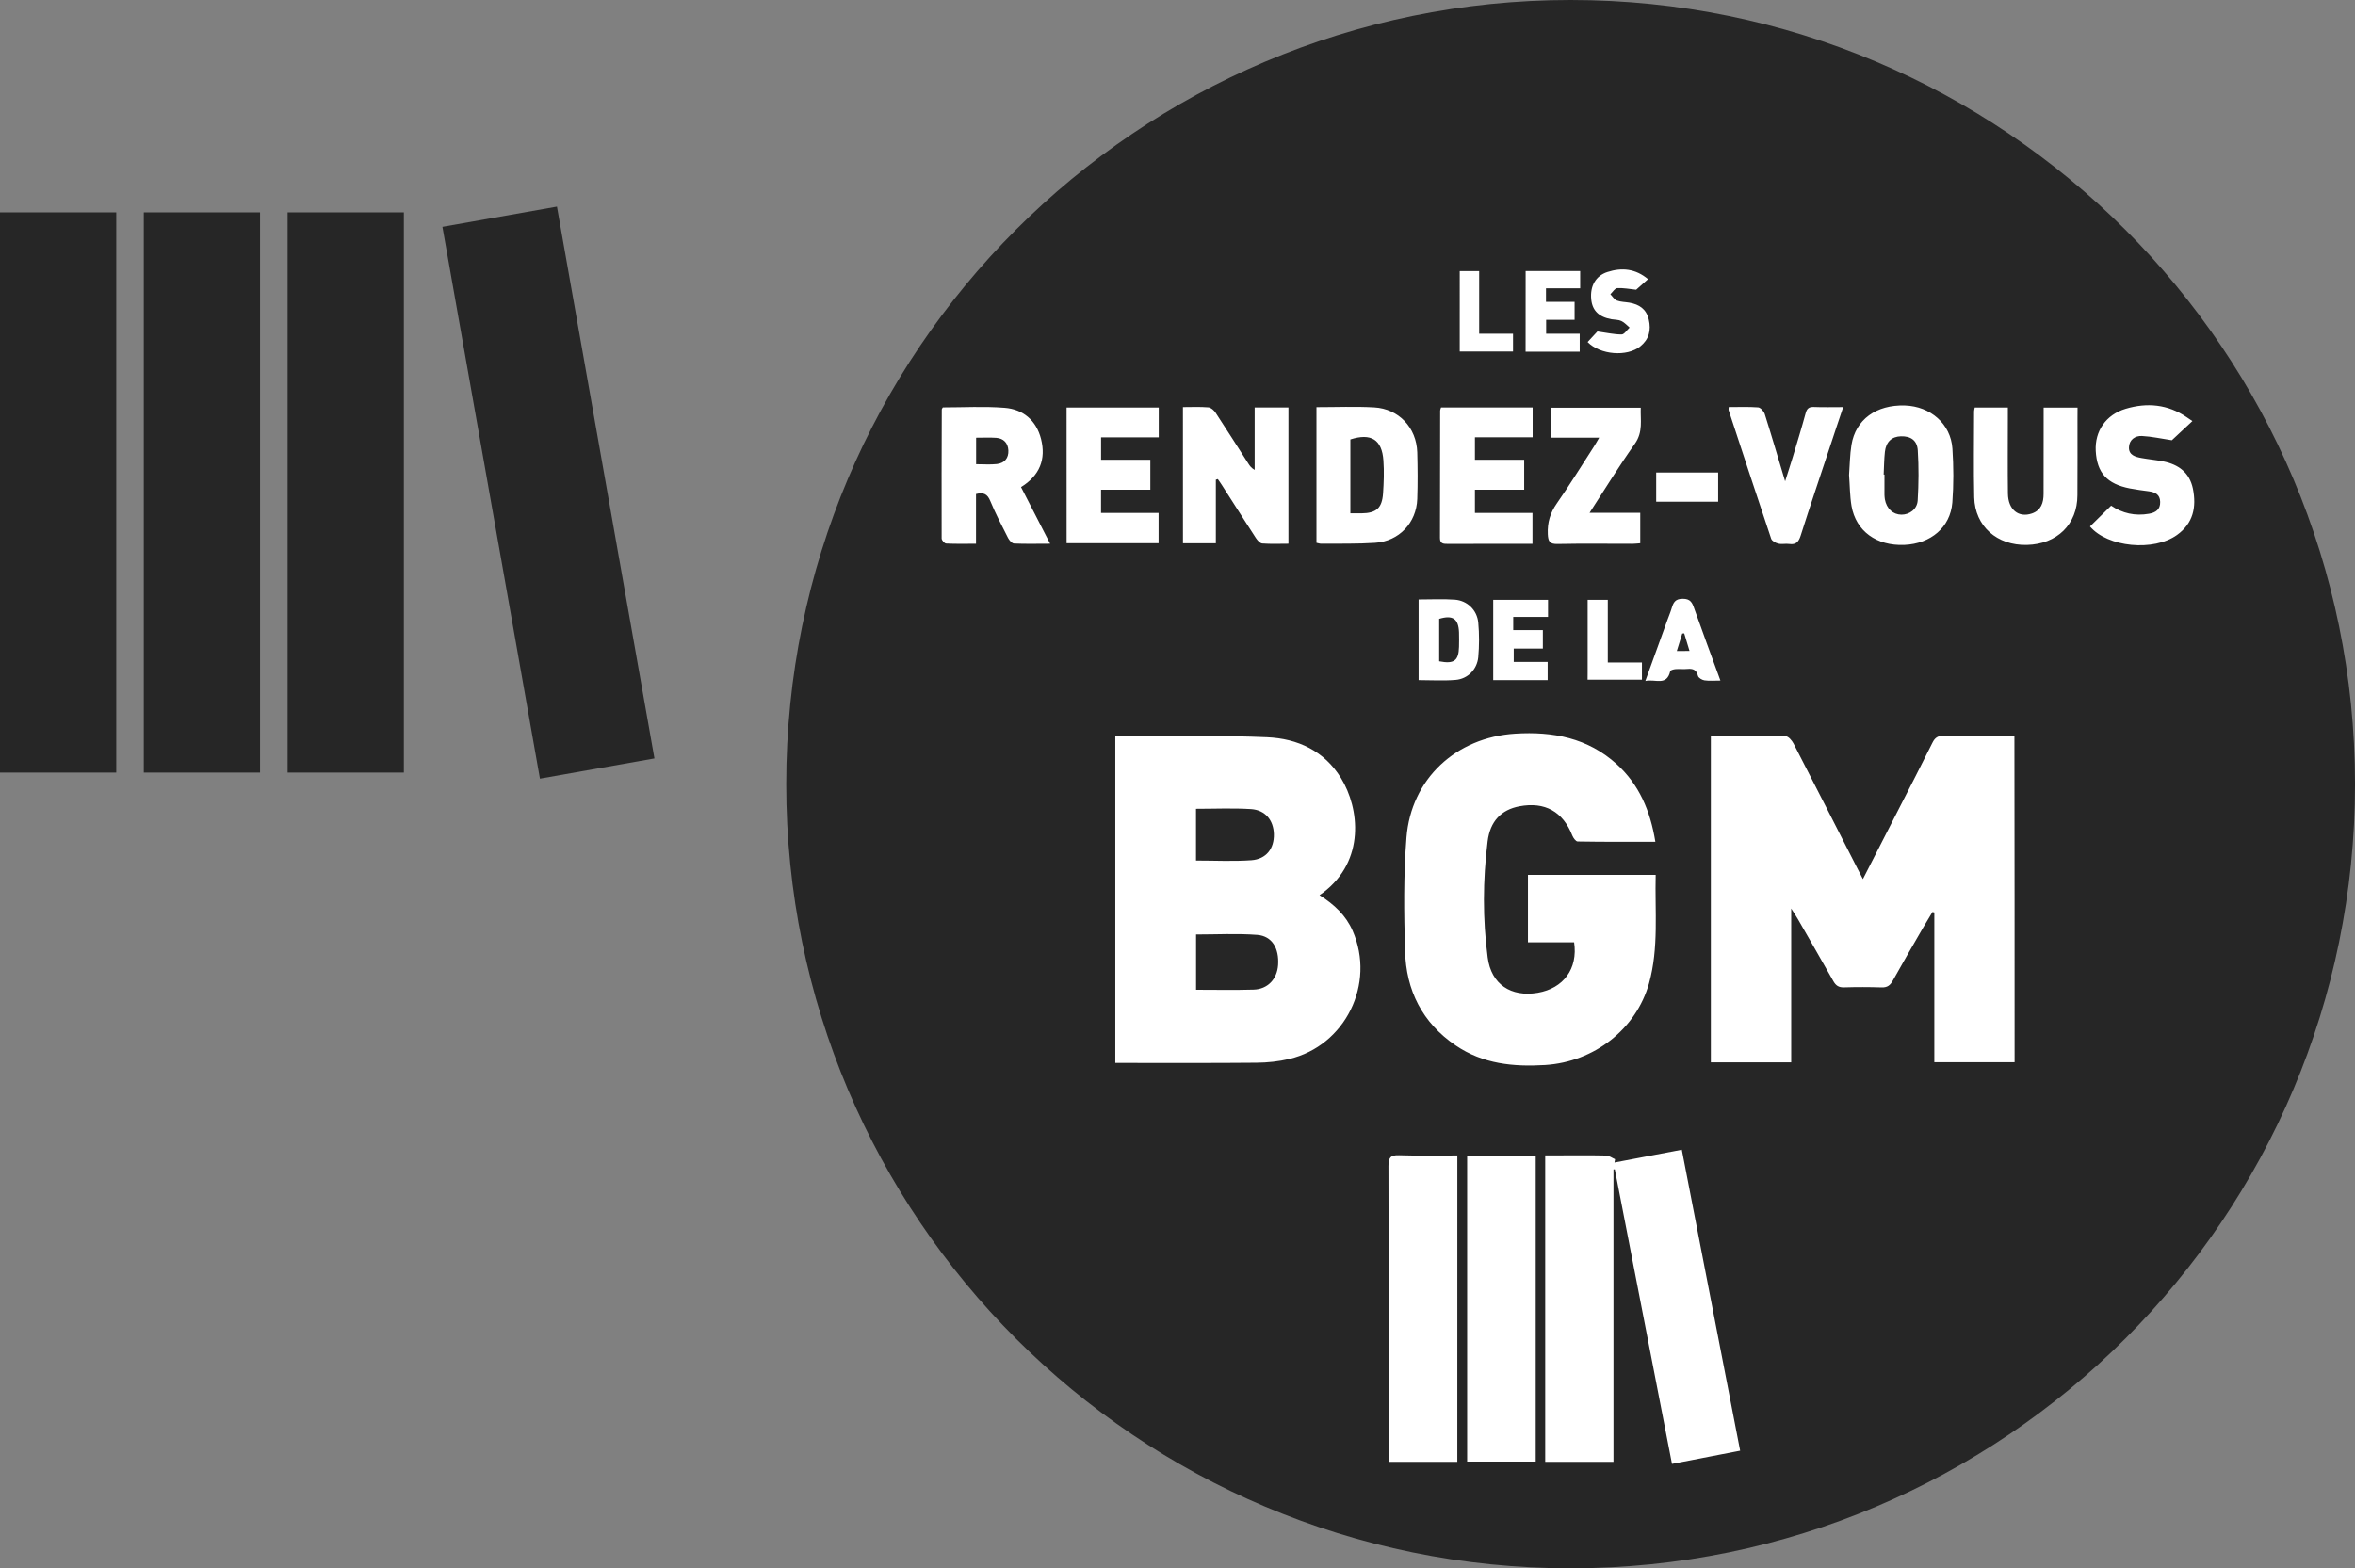 <?xml version="1.0" encoding="utf-8"?>
<!-- Generator: Adobe Illustrator 16.0.0, SVG Export Plug-In . SVG Version: 6.00 Build 0)  -->
<!DOCTYPE svg PUBLIC "-//W3C//DTD SVG 1.1//EN" "http://www.w3.org/Graphics/SVG/1.1/DTD/svg11.dtd">
<svg version="1.1" id="Layer_1" xmlns="http://www.w3.org/2000/svg" xmlns:xlink="http://www.w3.org/1999/xlink" x="0px" y="0px"
	 width="120.095px" height="80px" viewBox="-40.094 0 120.095 80" enable-background="new -40.094 0 120.095 80"
	 xml:space="preserve">
<rect x="-40.094" y="0" width="120.095" height="80" fill="#808080" stroke="none"/>
<g>
	<circle fill="#FFFFFF" cx="40.001" cy="40" r="39.407"/>
	<g>
		<path fill="#262626" d="M28.769,22.415c0,1.236,0,2.475,0,3.77c0.226,0,0.397,0.002,0.567,0c0.752-0.009,1.048-0.262,1.1-1.018
			c0.037-0.557,0.058-1.12,0.018-1.677C30.381,22.418,29.823,22.077,28.769,22.415z"/>
		<path fill="#262626" d="M24.022,47.688c-1.025-0.078-2.063-0.02-3.122-0.02c0,0.923,0,1.847,0,2.82
			c1.01,0,1.974,0.021,2.935-0.008c0.716-0.02,1.198-0.535,1.248-1.255C25.141,48.375,24.778,47.749,24.022,47.688z"/>
		<path fill="#262626" d="M34.309,32.997c0.005-0.25,0.008-0.499,0-0.747c-0.028-0.69-0.322-0.892-1.011-0.683
			c0,0.722,0,1.448,0,2.165C34.058,33.879,34.289,33.705,34.309,32.997z"/>
		<path fill="#262626" d="M23.719,43.88c0.764-0.057,1.165-0.592,1.15-1.329c-0.018-0.707-0.433-1.231-1.166-1.279
			c-0.926-0.058-1.857-0.015-2.806-0.015c0,0.885,0,1.736,0,2.639C21.861,43.896,22.792,43.946,23.719,43.88z"/>
		<path fill="#262626" d="M56.005,25.236c0,0.077,0.012,0.155,0.021,0.231c0.086,0.479,0.413,0.781,0.845,0.786
			c0.409,0.002,0.802-0.276,0.829-0.729c0.051-0.848,0.059-1.704,0.004-2.554c-0.035-0.517-0.367-0.729-0.861-0.715
			c-0.463,0.013-0.758,0.279-0.815,0.79c-0.043,0.383-0.043,0.775-0.063,1.163c0.018,0,0.03,0,0.041,0
			C56.005,24.551,56.005,24.893,56.005,25.236z"/>
		<path fill="#262626" d="M10.711,22.333c-0.334-0.024-0.671-0.006-1.027-0.006c0,0.467,0,0.88,0,1.352
			c0.376,0,0.717,0.028,1.053-0.008c0.391-0.045,0.612-0.3,0.591-0.701C11.307,22.598,11.087,22.362,10.711,22.333z"/>
		<path fill="#262626" d="M40,0C17.91,0,0,17.908,0,39.999C0,62.092,17.91,80,40,80c22.094,0,40.002-17.909,40.002-40.001
			C80.001,17.908,62.093,0,40,0z M54.323,22.693c0.211-1.294,1.267-2.056,2.728-2.01c1.301,0.043,2.336,0.943,2.42,2.199
			c0.061,0.914,0.065,1.837-0.004,2.75c-0.101,1.268-1.099,2.105-2.447,2.163c-1.418,0.058-2.469-0.7-2.695-1.987
			c-0.086-0.516-0.085-1.052-0.125-1.58C54.238,23.715,54.241,23.196,54.323,22.693z M48.06,20.764c0.513,0,1.014-0.021,1.505,0.016
			c0.12,0.01,0.288,0.197,0.335,0.337c0.346,1.094,0.669,2.197,1.04,3.434c0.155-0.494,0.278-0.865,0.391-1.241
			c0.224-0.743,0.452-1.486,0.656-2.235c0.065-0.243,0.176-0.324,0.419-0.315c0.479,0.02,0.955,0.006,1.495,0.006
			c-0.234,0.704-0.457,1.349-0.666,1.994c-0.503,1.521-1.019,3.036-1.502,4.561c-0.101,0.315-0.238,0.477-0.582,0.427
			c-0.185-0.027-0.384,0.026-0.558-0.018c-0.141-0.033-0.328-0.138-0.365-0.251c-0.734-2.181-1.448-4.368-2.168-6.554
			C48.048,20.898,48.06,20.864,48.06,20.764z M44.365,24.102c1.044,0,2.081,0,3.16,0c0,0.494,0,0.979,0,1.491
			c-1.053,0-2.09,0-3.16,0C44.365,25.101,44.365,24.618,44.365,24.102z M47.64,34.716c-0.324,0-0.576,0.024-0.817-0.012
			c-0.122-0.019-0.302-0.128-0.326-0.225c-0.075-0.312-0.256-0.384-0.539-0.357c-0.2,0.02-0.403-0.008-0.606,0.009
			c-0.098,0.008-0.26,0.052-0.27,0.104c-0.18,0.782-0.763,0.386-1.271,0.502c0.395-1.096,0.758-2.097,1.123-3.104
			c0.072-0.203,0.16-0.403,0.221-0.611c0.086-0.284,0.176-0.479,0.561-0.479c0.398-0.004,0.488,0.202,0.59,0.5
			C46.733,32.241,47.169,33.432,47.64,34.716z M42.589,16.375c-0.145-0.07-0.33-0.062-0.498-0.09
			c-0.647-0.113-0.983-0.44-1.039-1.014c-0.067-0.676,0.224-1.202,0.828-1.397c0.734-0.237,1.43-0.171,2.069,0.366
			c-0.224,0.201-0.429,0.381-0.606,0.539c-0.338-0.036-0.654-0.099-0.967-0.081c-0.121,0.007-0.23,0.201-0.348,0.311
			c0.109,0.11,0.199,0.271,0.333,0.322c0.198,0.075,0.425,0.072,0.64,0.109c0.5,0.089,0.859,0.324,0.984,0.854
			c0.132,0.554,0.014,1.019-0.436,1.378c-0.674,0.541-2.041,0.434-2.682-0.224c0.184-0.2,0.373-0.403,0.5-0.54
			c0.455,0.062,0.844,0.154,1.234,0.154c0.138-0.002,0.271-0.228,0.408-0.352C42.875,16.596,42.749,16.45,42.589,16.375z
			 M38.585,32.142c0,0.334,0,0.617,0,0.941c-0.496,0-0.97,0-1.485,0c0,0.234,0,0.426,0,0.681c0.554,0,1.119,0,1.73,0
			c0,0.342,0,0.624,0,0.93c-0.927,0-1.838,0-2.776,0c0-1.369,0-2.713,0-4.096c0.927,0,1.847,0,2.795,0c0,0.275,0,0.536,0,0.87
			c-0.58,0-1.156,0-1.774,0c0,0.281,0,0.453,0,0.674C37.569,32.142,38.058,32.142,38.585,32.142z M38.837,27.245
			c-0.025-0.588,0.12-1.078,0.459-1.564c0.657-0.943,1.26-1.924,1.887-2.892c0.082-0.127,0.154-0.258,0.275-0.464
			c-0.857,0-1.642,0-2.447,0c0-0.538,0-1.014,0-1.528c1.498,0,2.998,0,4.567,0c-0.026,0.614,0.13,1.228-0.3,1.838
			c-0.797,1.127-1.523,2.305-2.312,3.524c0.893,0,1.723,0,2.586,0c0,0.53,0,1.017,0,1.552c-0.121,0.008-0.256,0.026-0.387,0.028
			c-1.277,0.001-2.555-0.017-3.83,0.009C38.931,27.758,38.856,27.617,38.837,27.245z M40.869,34.278c0-1.214,0-2.425,0-3.68
			c0.342,0,0.658,0,1.028,0c0,1.041,0,2.091,0,3.195c0.606,0,1.159,0,1.741,0c0,0.314,0,0.574,0,0.878c-0.896,0-1.801,0-2.772,0
			C40.869,34.521,40.869,34.4,40.869,34.278z M37.707,13.825c0.92,0,1.829,0,2.781,0c0,0.306,0,0.566,0,0.882
			c-0.58,0-1.148,0-1.743,0c0,0.25,0,0.445,0,0.691c0.476,0,0.949,0,1.459,0c0,0.32,0,0.589,0,0.917c-0.466,0-0.938,0-1.451,0
			c0,0.26,0,0.465,0,0.71c0.562,0,1.119,0,1.712,0c0,0.321,0,0.604,0,0.917c-0.908,0-1.816,0-2.76,0
			C37.707,16.575,37.707,15.218,37.707,13.825z M34.346,13.829c0.317,0,0.635,0,0.991,0c0,1.062,0,2.098,0,3.195
			c0.587,0,1.14,0,1.727,0c0,0.328,0,0.6,0,0.908c-0.893,0-1.785,0-2.718,0C34.346,16.584,34.346,15.225,34.346,13.829z
			 M33.348,20.944c0-0.044,0.021-0.087,0.045-0.161c1.569,0,3.105,0,4.671,0c0,0.507,0,0.994,0,1.524c-0.983,0-1.944,0-2.943,0
			c0,0.39,0,0.738,0,1.144c0.828,0,1.658,0,2.512,0c0,0.534,0,1.009,0,1.528c-0.841,0-1.657,0-2.512,0c0,0.408,0,0.772,0,1.184
			c0.957,0,1.931,0,2.935,0c0,0.537,0,1.023,0,1.577c-0.432,0-0.863,0-1.297,0c-1.01,0-2.021-0.002-3.033,0.003
			c-0.219,0.002-0.392-0.01-0.388-0.311C33.344,25.27,33.344,23.105,33.348,20.944z M32.249,30.578c0.635,0,1.244-0.033,1.845,0.01
			c0.634,0.047,1.137,0.527,1.197,1.172c0.054,0.583,0.052,1.178,0,1.763c-0.062,0.627-0.539,1.109-1.156,1.159
			c-0.617,0.052-1.235,0.011-1.886,0.011C32.249,33.316,32.249,31.959,32.249,30.578z M20.231,20.765
			c0.438,0,0.87-0.022,1.297,0.014c0.135,0.01,0.292,0.154,0.373,0.28c0.564,0.859,1.112,1.725,1.666,2.588
			c0.072,0.115,0.151,0.225,0.321,0.323c0-1.058,0-2.113,0-3.187c0.609,0,1.151,0,1.723,0c0,2.305,0,4.6,0,6.952
			c-0.443,0-0.894,0.021-1.336-0.013c-0.116-0.009-0.25-0.164-0.328-0.282c-0.583-0.897-1.156-1.804-1.736-2.707
			c-0.062-0.099-0.135-0.197-0.202-0.295c-0.032,0.011-0.066,0.021-0.1,0.031c0,1.069,0,2.14,0,3.242c-0.568,0-1.103,0-1.677,0
			C20.231,25.403,20.231,23.112,20.231,20.765z M11.618,27.725c-0.108-0.006-0.243-0.165-0.306-0.285
			c-0.316-0.621-0.64-1.244-0.907-1.889c-0.141-0.342-0.334-0.454-0.726-0.351c0,0.812,0,1.642,0,2.537
			c-0.539,0-1.032,0.014-1.524-0.012c-0.083-0.002-0.229-0.169-0.229-0.259c-0.007-2.194,0-4.387,0.007-6.581
			c0-0.027,0.026-0.058,0.055-0.104c1.042,0,2.101-0.063,3.149,0.021c0.949,0.073,1.617,0.646,1.858,1.589
			c0.262,1.033-0.068,1.868-1.02,2.455c0.485,0.943,0.964,1.874,1.484,2.889C12.788,27.735,12.201,27.752,11.618,27.725z
			 M14.297,20.788c1.575,0,3.121,0,4.7,0c0,0.502,0,0.989,0,1.52c-0.984,0-1.946,0-2.941,0c0,0.39,0,0.738,0,1.144
			c0.821,0,1.653,0,2.512,0c0,0.534,0,1.009,0,1.528c-0.841,0-1.657,0-2.514,0c0,0.41,0,0.774,0,1.184c0.958,0,1.929,0,2.935,0
			c0,0.537,0,1.023,0,1.544c-1.548,0-3.096,0-4.691,0C14.297,25.376,14.297,23.096,14.297,20.788z M25.648,54.018
			c-0.538,0.127-1.108,0.187-1.663,0.191c-2.225,0.021-4.452,0.011-6.681,0.011c-0.166,0-0.333,0-0.522,0c0-5.577,0-11.098,0-16.686
			c0.462,0,0.881-0.002,1.299,0c2.146,0.018,4.299-0.022,6.441,0.072c1.559,0.068,2.914,0.692,3.77,2.085
			c0.947,1.543,1.242,4.206-0.908,5.838c-0.051,0.037-0.102,0.07-0.188,0.133c0.754,0.478,1.347,1.033,1.688,1.816
			C30.067,50.183,28.51,53.347,25.648,54.018z M27.281,27.735c-0.076,0-0.148-0.027-0.241-0.047c0-2.295,0-4.581,0-6.92
			c1.016,0,1.978-0.042,2.938,0.012c1.258,0.068,2.164,1.035,2.202,2.293c0.021,0.792,0.027,1.586,0,2.38
			c-0.043,1.218-0.931,2.156-2.146,2.235C29.118,27.75,28.198,27.727,27.281,27.735z M34.223,74.569c-1.179,0-2.309,0-3.476,0
			c-0.009-0.192-0.023-0.359-0.023-0.529c-0.003-4.854,0.001-9.709-0.013-14.562c0-0.419,0.099-0.565,0.539-0.55
			c0.979,0.032,1.956,0.012,2.974,0.012C34.223,64.166,34.223,69.351,34.223,74.569z M38.221,74.556c-1.152,0-2.297,0-3.497,0
			c0-5.191,0-10.368,0-15.581c1.159,0,2.314,0,3.497,0C38.221,64.17,38.221,69.343,38.221,74.556z M34.142,53.329
			c-1.71-1.158-2.531-2.815-2.585-4.826c-0.055-1.926-0.08-3.86,0.073-5.779c0.237-2.992,2.522-5.113,5.549-5.301
			c1.908-0.12,3.699,0.216,5.17,1.555c1.146,1.041,1.716,2.376,1.974,3.963c-1.353,0-2.655,0.006-3.964-0.017
			c-0.092,0-0.221-0.179-0.27-0.299c-0.48-1.226-1.4-1.74-2.697-1.496c-0.922,0.174-1.498,0.757-1.625,1.797
			c-0.243,1.969-0.255,3.948,0.005,5.916c0.18,1.367,1.182,2.03,2.548,1.801c1.32-0.226,2.061-1.229,1.859-2.577
			c-0.768,0-1.542,0-2.354,0c0-1.16,0-2.285,0-3.44c2.152,0,4.309,0,6.514,0c-0.047,1.858,0.166,3.714-0.338,5.53
			c-0.658,2.34-2.797,4.012-5.298,4.17C37.085,54.425,35.532,54.274,34.142,53.329z M45.171,74.673
			c-0.976-5.027-1.945-10.026-2.916-15.023c-0.022,0-0.047,0.002-0.068,0.002c0,4.963,0,9.928,0,14.916c-1.182,0-2.314,0-3.482,0
			c0-5.188,0-10.367,0-15.633c0.239,0,0.479,0,0.719,0c0.795,0,1.59-0.01,2.385,0.008c0.154,0.004,0.304,0.123,0.459,0.188
			c-0.01,0.056-0.02,0.112-0.03,0.169c1.125-0.216,2.249-0.428,3.433-0.653c0.991,5.13,1.979,10.216,2.975,15.353
			C47.487,74.224,46.362,74.442,45.171,74.673z M62.642,54.183c-1.344,0-2.69,0-4.094,0c0-2.556,0-5.095,0-7.639
			c-0.031-0.008-0.062-0.016-0.094-0.024c-0.154,0.259-0.312,0.515-0.464,0.776c-0.521,0.902-1.046,1.803-1.552,2.714
			c-0.135,0.248-0.281,0.367-0.576,0.358c-0.639-0.021-1.277-0.021-1.916-0.002c-0.273,0.01-0.422-0.094-0.549-0.322
			c-0.596-1.059-1.204-2.109-1.807-3.161c-0.08-0.144-0.177-0.279-0.34-0.539c0,2.696,0,5.254,0,7.845c-1.384,0-2.73,0-4.097,0
			c0-5.543,0-11.066,0-16.651c1.299,0,2.562-0.013,3.815,0.018c0.141,0.002,0.319,0.215,0.402,0.373
			c1.092,2.114,2.167,4.236,3.248,6.355c0.082,0.164,0.166,0.324,0.288,0.559c0.638-1.244,1.235-2.414,1.833-3.583
			c0.574-1.122,1.152-2.242,1.711-3.37c0.125-0.257,0.275-0.363,0.57-0.358c1.193,0.016,2.391,0.006,3.613,0.006
			C62.642,43.104,62.642,48.624,62.642,54.183z M65.849,21.385c0,1.292,0.004,2.581-0.004,3.875c0,1.485-1.037,2.499-2.574,2.536
			c-1.526,0.036-2.652-0.954-2.688-2.426c-0.034-1.461-0.007-2.925-0.007-4.386c0-0.06,0.02-0.117,0.033-0.197
			c0.553,0,1.089,0,1.689,0c0,0.197,0,0.378,0,0.558c0,1.276-0.013,2.552,0.004,3.829c0.01,0.823,0.539,1.253,1.224,1.018
			c0.471-0.164,0.594-0.55,0.594-1.001c0.003-1.292,0.003-2.582,0.003-3.875c0-0.167,0-0.335,0-0.527c0.586,0,1.122,0,1.729,0
			C65.849,20.995,65.849,21.188,65.849,21.385z M70.927,27.286c-1.192,0.86-3.543,0.63-4.441-0.431
			c0.352-0.343,0.704-0.692,1.079-1.061c0.573,0.39,1.223,0.538,1.929,0.413c0.342-0.059,0.582-0.215,0.572-0.607
			c-0.008-0.381-0.26-0.494-0.579-0.539c-0.323-0.043-0.646-0.085-0.968-0.147c-1.168-0.229-1.678-0.799-1.739-1.914
			c-0.054-1.001,0.517-1.845,1.524-2.148c1.097-0.328,2.154-0.23,3.119,0.432c0.094,0.061,0.18,0.122,0.287,0.195
			c-0.421,0.391-0.779,0.725-1.049,0.977c-0.538-0.081-1.025-0.191-1.523-0.217c-0.354-0.018-0.654,0.194-0.664,0.581
			c-0.012,0.394,0.326,0.488,0.646,0.544c0.367,0.066,0.738,0.099,1.101,0.171c0.781,0.158,1.34,0.564,1.514,1.39
			C71.923,25.87,71.753,26.693,70.927,27.286z"/>
		<path fill="#262626" d="M45.417,33.206c0.104-0.324,0.189-0.607,0.277-0.892c0.033-0.003,0.066-0.003,0.1-0.007
			c0.086,0.286,0.176,0.573,0.271,0.898C45.833,33.206,45.659,33.206,45.417,33.206z"/>
	</g>
</g>
<rect x="-40.094" y="10.833" fill="#262626" width="5.928" height="28.577"/>
<rect x="-32.761" y="10.833" fill="#262626" width="5.928" height="28.577"/>
<rect x="-25.427" y="10.833" fill="#262626" width="5.928" height="28.577"/>
<rect x="-15.094" y="10.833" transform="matrix(0.985 -0.174 0.174 0.985 -4.55 -1.726)" fill="#262626" width="5.929" height="28.577"/>
</svg>
